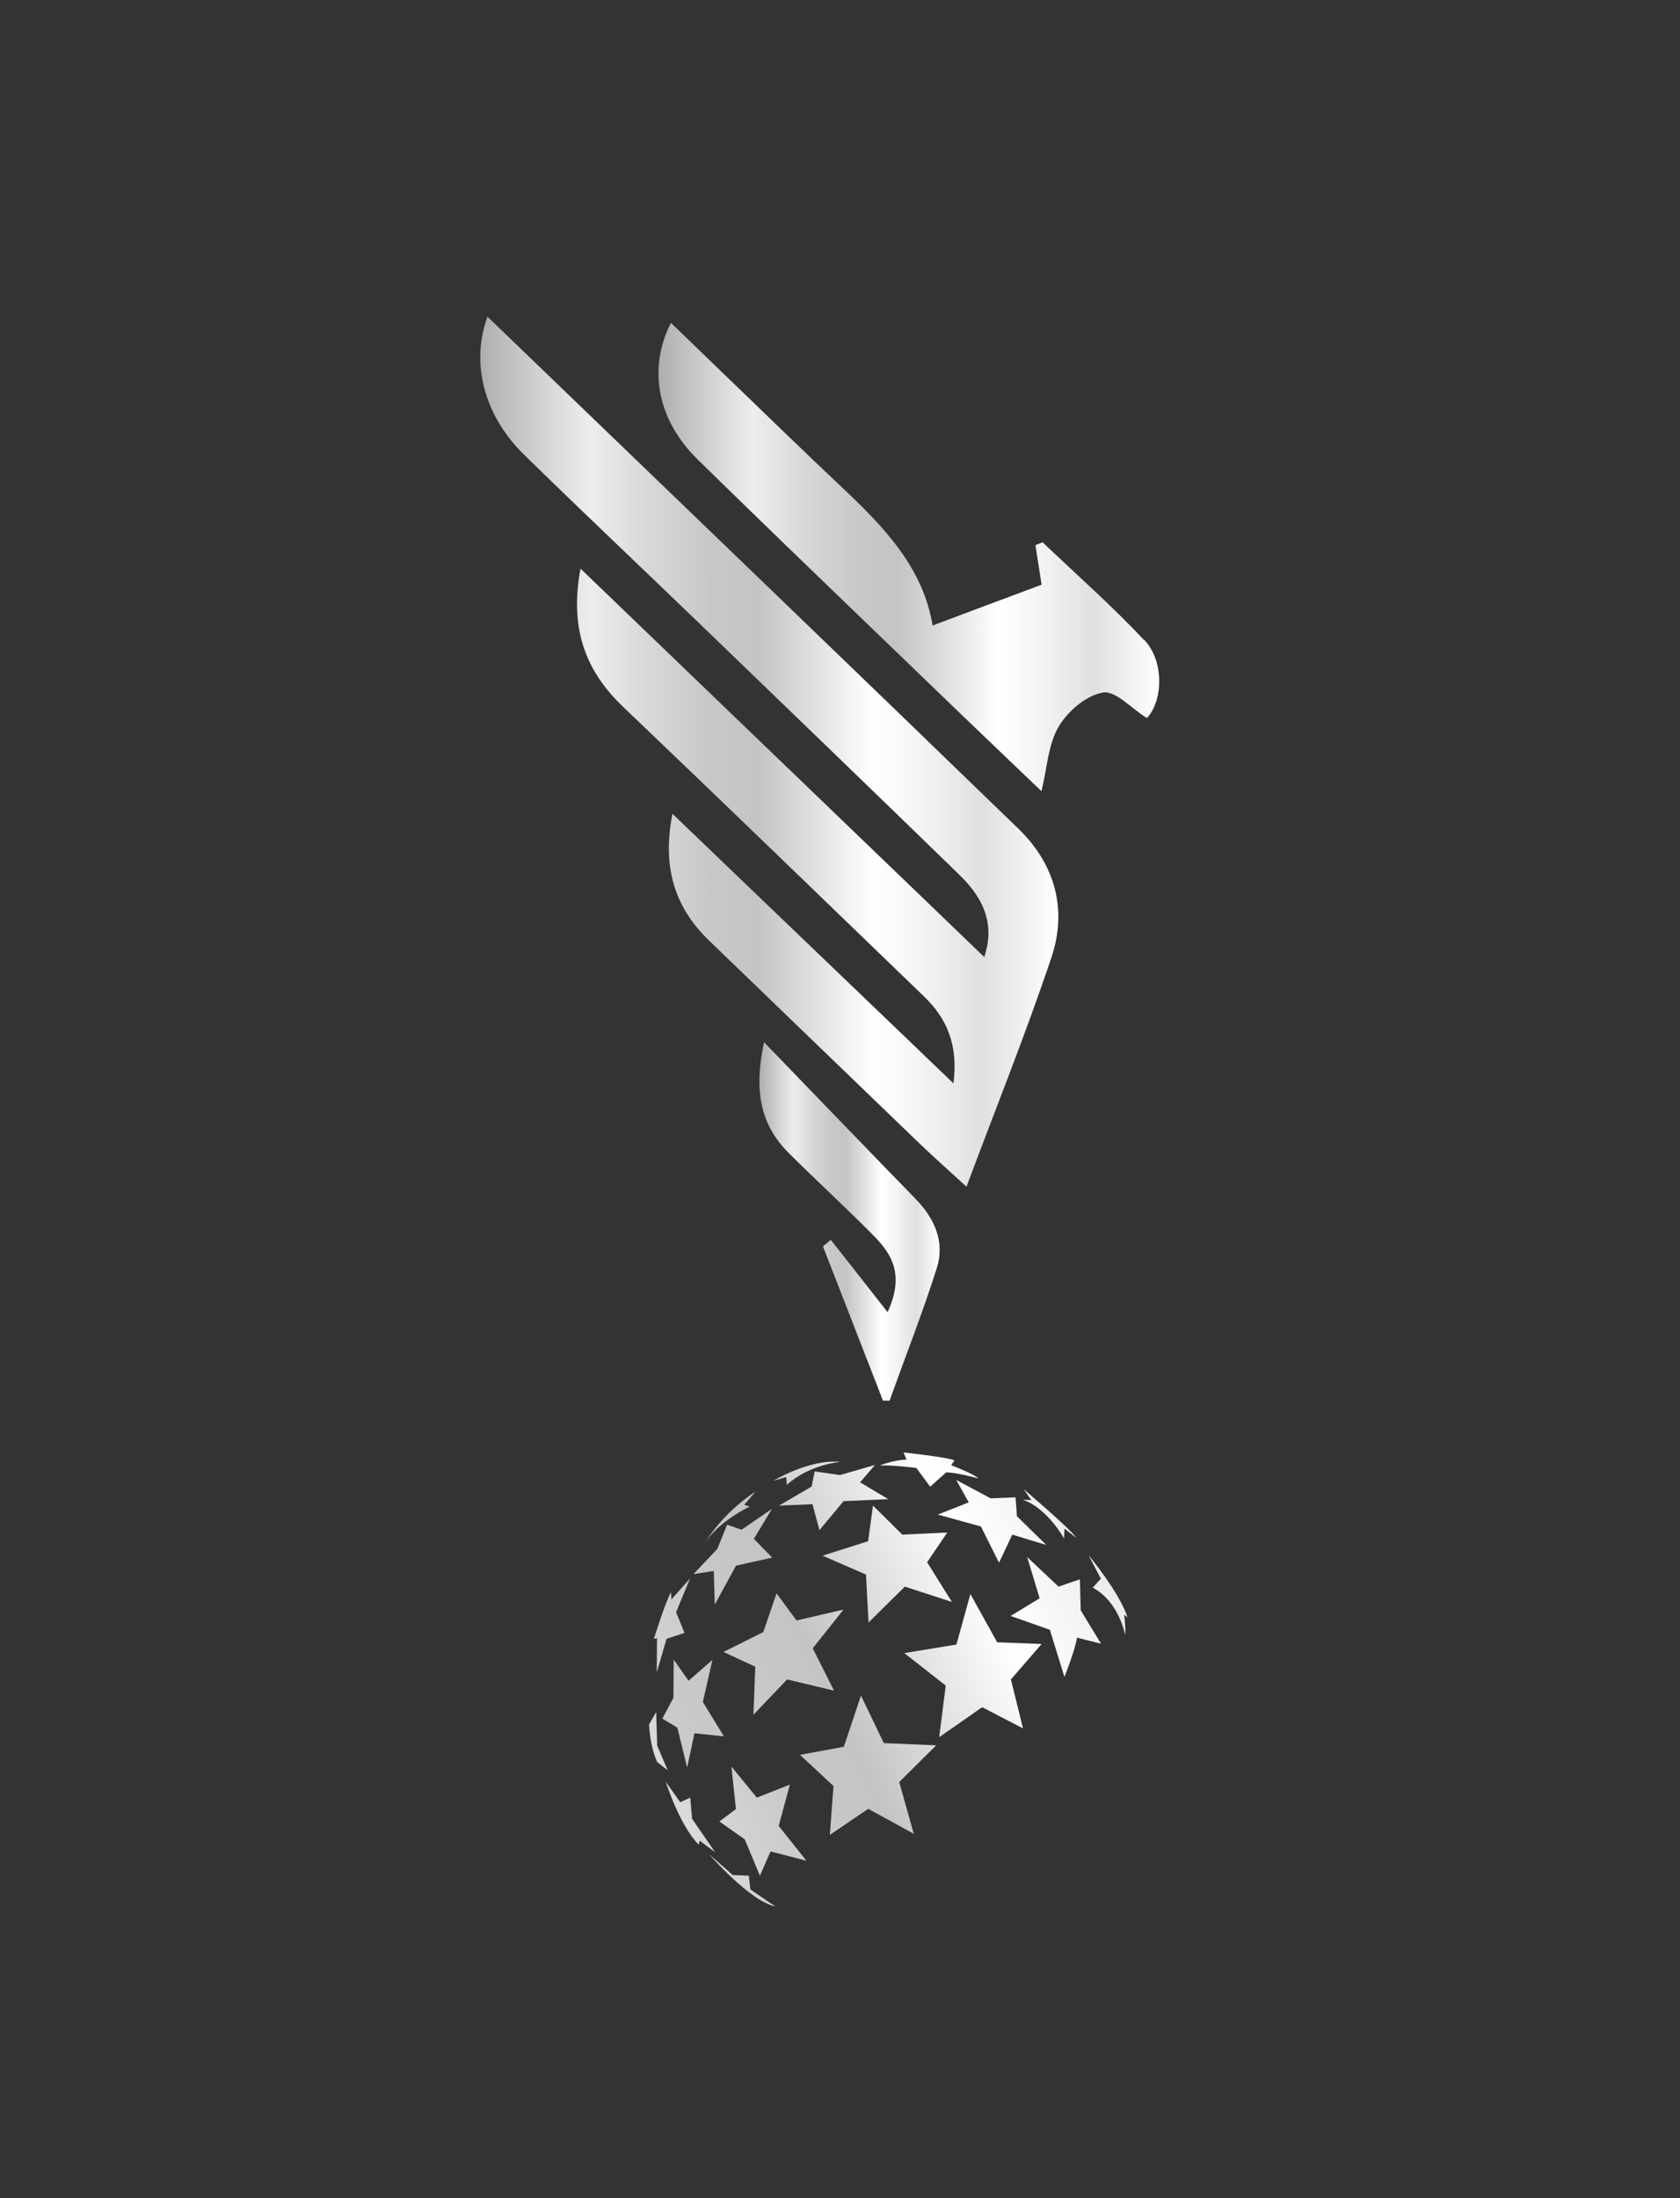 <?xml version="1.0" encoding="UTF-8"?>
<svg id="Ebene_1" data-name="Ebene 1" xmlns="http://www.w3.org/2000/svg" xmlns:xlink="http://www.w3.org/1999/xlink" viewBox="0 0 119.87 156.81">
  <rect x="0" y="0" width="119.87" height="156.81" fill="#333333" stroke="none"/>
  <defs>
    <style>
      .cls-1 {
        fill: url(#_Безымянный_градиент_797-6);
      }

      .cls-1, .cls-2, .cls-3, .cls-4, .cls-5, .cls-6, .cls-7, .cls-8, .cls-9, .cls-10, .cls-11, .cls-12, .cls-13, .cls-14, .cls-15, .cls-16, .cls-17, .cls-18, .cls-19, .cls-20, .cls-21, .cls-22 {
        stroke-width: 0px;
      }

      .cls-2 {
        fill: url(#_Безымянный_градиент_797-9);
      }

      .cls-3 {
        fill: url(#_Безымянный_градиент_797-8);
      }

      .cls-4 {
        fill: url(#_Безымянный_градиент_797-3);
      }

      .cls-5 {
        fill: url(#_Безымянный_градиент_797-7);
      }

      .cls-6 {
        fill: url(#_Безымянный_градиент_797-2);
      }

      .cls-7 {
        fill: url(#_Безымянный_градиент_797-4);
      }

      .cls-8 {
        fill: url(#_Безымянный_градиент_797-5);
      }

      .cls-9 {
        fill: url(#_Безымянный_градиент_797-20);
      }

      .cls-10 {
        fill: url(#_Безымянный_градиент_797-21);
      }

      .cls-11 {
        fill: url(#_Безымянный_градиент_797-19);
      }

      .cls-12 {
        fill: url(#_Безымянный_градиент_797-18);
      }

      .cls-13 {
        fill: url(#_Безымянный_градиент_797-12);
      }

      .cls-14 {
        fill: url(#_Безымянный_градиент_797-17);
      }

      .cls-15 {
        fill: url(#_Безымянный_градиент_797-10);
      }

      .cls-16 {
        fill: url(#_Безымянный_градиент_797-13);
      }

      .cls-17 {
        fill: url(#_Безымянный_градиент_797-11);
      }

      .cls-18 {
        fill: url(#_Безымянный_градиент_797-14);
      }

      .cls-19 {
        fill: url(#_Безымянный_градиент_797-15);
      }

      .cls-20 {
        fill: url(#_Безымянный_градиент_797-16);
      }

      .cls-21 {
        fill: url(#Unbenannter_Verlauf_2);
      }

      .cls-22 {
        fill: url(#_Безымянный_градиент_797);
      }
    </style>
    <linearGradient id="_Безымянный_градиент_797" data-name="Безымянный градиент 797" x1="34.26" y1="53.64" x2="75.52" y2="53.64" gradientUnits="userSpaceOnUse">
      <stop offset="0" stop-color="#adadad"/>
      <stop offset=".03" stop-color="#b9b9b9"/>
      <stop offset=".14" stop-color="#dedede"/>
      <stop offset=".19" stop-color="#ededed"/>
      <stop offset=".3" stop-color="#d6d6d6"/>
      <stop offset=".4" stop-color="#c8c8c8"/>
      <stop offset=".48" stop-color="#c4c4c4"/>
      <stop offset=".61" stop-color="#eaeaea"/>
      <stop offset=".68" stop-color="#fff"/>
      <stop offset=".76" stop-color="#f4f4f4"/>
      <stop offset=".87" stop-color="#e0e0e0"/>
      <stop offset="1" stop-color="#fff"/>
    </linearGradient>
    <linearGradient id="_Безымянный_градиент_797-2" data-name="Безымянный градиент 797" x1="46.98" y1="39.74" x2="82.71" y2="39.74" xlink:href="#_Безымянный_градиент_797"/>
    <linearGradient id="_Безымянный_градиент_797-3" data-name="Безымянный градиент 797" x1="54.18" y1="87.12" x2="67.05" y2="87.12" xlink:href="#_Безымянный_градиент_797"/>
    <linearGradient id="_Безымянный_градиент_797-4" data-name="Безымянный градиент 797" x1="27.93" y1="127.89" x2="87.52" y2="100.55" xlink:href="#_Безымянный_градиент_797"/>
    <linearGradient id="_Безымянный_градиент_797-5" data-name="Безымянный градиент 797" x1="28.98" y1="130.19" x2="88.58" y2="102.85" xlink:href="#_Безымянный_градиент_797"/>
    <linearGradient id="_Безымянный_градиент_797-6" data-name="Безымянный градиент 797" x1="25.85" y1="123.35" x2="85.44" y2="96.01" xlink:href="#_Безымянный_градиент_797"/>
    <linearGradient id="_Безымянный_градиент_797-7" data-name="Безымянный градиент 797" x1="25.32" y1="122.21" x2="84.91" y2="94.87" xlink:href="#_Безымянный_градиент_797"/>
    <linearGradient id="Unbenannter_Verlauf_2" data-name="Unbenannter Verlauf 2" x1="29.37" y1="131.04" x2="88.96" y2="103.7" gradientUnits="userSpaceOnUse">
      <stop offset="0" stop-color="#adadad"/>
      <stop offset="0" stop-color="#b9b9b9"/>
      <stop offset="0" stop-color="#dedede"/>
      <stop offset="0" stop-color="#ededed"/>
      <stop offset=".17" stop-color="#d6d6d6"/>
      <stop offset=".34" stop-color="#c8c8c8"/>
      <stop offset=".48" stop-color="#c4c4c4"/>
      <stop offset=".61" stop-color="#eaeaea"/>
      <stop offset=".68" stop-color="#fff"/>
      <stop offset=".76" stop-color="#f4f4f4"/>
      <stop offset=".87" stop-color="#e0e0e0"/>
      <stop offset="1" stop-color="#fff"/>
    </linearGradient>
    <linearGradient id="_Безымянный_градиент_797-8" data-name="Безымянный градиент 797" x1="33.17" y1="139.32" x2="92.77" y2="111.98" xlink:href="#_Безымянный_градиент_797"/>
    <linearGradient id="_Безымянный_градиент_797-9" data-name="Безымянный градиент 797" x1="33.32" y1="139.64" x2="92.91" y2="112.3" xlink:href="#_Безымянный_градиент_797"/>
    <linearGradient id="_Безымянный_градиент_797-10" data-name="Безымянный градиент 797" x1="31.88" y1="136.5" x2="91.47" y2="109.16" xlink:href="#_Безымянный_градиент_797"/>
    <linearGradient id="_Безымянный_градиент_797-11" data-name="Безымянный градиент 797" x1="27.91" y1="127.86" x2="87.51" y2="100.52" xlink:href="#_Безымянный_градиент_797"/>
    <linearGradient id="_Безымянный_градиент_797-12" data-name="Безымянный градиент 797" x1="31.29" y1="135.22" x2="90.88" y2="107.87" xlink:href="#_Безымянный_градиент_797"/>
    <linearGradient id="_Безымянный_градиент_797-13" data-name="Безымянный градиент 797" x1="26.89" y1="125.64" x2="86.49" y2="98.29" xlink:href="#_Безымянный_градиент_797"/>
    <linearGradient id="_Безымянный_градиент_797-14" data-name="Безымянный градиент 797" x1="29.88" y1="132.16" x2="89.48" y2="104.81" xlink:href="#_Безымянный_градиент_797"/>
    <linearGradient id="_Безымянный_градиент_797-15" data-name="Безымянный градиент 797" x1="32.29" y1="137.39" x2="91.88" y2="110.05" xlink:href="#_Безымянный_градиент_797"/>
    <linearGradient id="_Безымянный_градиент_797-16" data-name="Безымянный градиент 797" x1="34.65" y1="142.55" x2="94.25" y2="115.21" xlink:href="#_Безымянный_градиент_797"/>
    <linearGradient id="_Безымянный_градиент_797-17" data-name="Безымянный градиент 797" x1="24.68" y1="120.82" x2="84.28" y2="93.48" xlink:href="#_Безымянный_градиент_797"/>
    <linearGradient id="_Безымянный_градиент_797-18" data-name="Безымянный градиент 797" x1="24.38" y1="120.16" x2="83.97" y2="92.81" xlink:href="#_Безымянный_градиент_797"/>
    <linearGradient id="_Безымянный_градиент_797-19" data-name="Безымянный градиент 797" x1="25.89" y1="123.45" x2="85.48" y2="96.1" xlink:href="#_Безымянный_градиент_797"/>
    <linearGradient id="_Безымянный_градиент_797-20" data-name="Безымянный градиент 797" x1="28.54" y1="129.24" x2="88.14" y2="101.9" xlink:href="#_Безымянный_градиент_797"/>
    <linearGradient id="_Безымянный_градиент_797-21" data-name="Безымянный градиент 797" x1="31.46" y1="135.6" x2="91.06" y2="108.26" xlink:href="#_Безымянный_градиент_797"/>
  </defs>
  <g>
    <path class="cls-22" d="M34.78,22.6c-1.19,3.22-.3,6.98,2.59,9.81,4.03,3.95,8.13,7.82,12.19,11.73,6.31,6.09,12.63,12.17,18.91,18.28,1.93,1.87,2.46,3.73,1.76,5.85-9.53-9.17-19.02-18.29-28.81-27.71-.79,4.24.32,7.27,3.05,9.87,7.18,6.85,14.31,13.76,21.45,20.64,1.64,1.58,2.46,3.46,2.11,6.21-6.77-6.49-13.29-12.74-20.05-19.23-.75,3.83.16,6.69,2.65,9.08,4.99,4.81,9.98,9.63,14.97,14.43,1.04,1,2.12,1.95,3.36,3.09,2.12-5.67,4.25-10.96,6.06-16.35,1.15-3.42.26-6.65-2.35-9.18-12.63-12.23-25.31-24.41-37.9-36.54Z"/>
    <path class="cls-6" d="M81.64,45.67c-2.29-2.45-4.82-4.67-7.25-6.99-.17.07-.34.14-.51.21.16,1.03.32,2.07.44,2.82-2.61.97-5.17,1.93-7.78,2.91-.67-4.12-3.47-7.04-6.48-9.87-1.31-1.23-2.61-2.48-3.91-3.73-2.76-2.65-5.51-5.32-8.28-7.99-1.62,3.2-1.04,6.84,1.9,9.74.94.92,1.89,1.84,2.83,2.76,4.55,4.43,9.14,8.83,13.71,13.24,2.66,2.57,5.34,5.12,8,7.67.41-1.69.48-3.35,1.23-4.61.65-1.1,1.97-2.23,3.16-2.43.89-.15,2.03,1.14,3.13,1.82,1.11-1.14,1.3-3.98-.18-5.57Z"/>
    <path class="cls-4" d="M54.52,74.33c-.74,3.42-.3,5.86,1.74,7.9,2.01,2.01,4.12,3.93,6.12,5.96,1.26,1.29,2.17,2.76.95,5.41-1.51-1.92-2.78-3.54-4.05-5.16-.19.16-.37.31-.56.47,1.43,3.67,2.85,7.33,4.28,11,.16,0,.32,0,.47.01,1.13-3.15,2.36-6.27,3.37-9.46.6-1.9-.17-3.57-1.55-4.98-3.48-3.57-6.94-7.17-10.78-11.14Z"/>
  </g>
  <g>
    <polygon class="cls-7" points="61.97 115.74 64.56 113.18 67.92 114.27 66.15 111.44 67.59 109.32 64.38 109.47 62.29 107.4 61.94 109.94 58.69 110.97 61.79 112.32 61.97 115.74"/>
    <polygon class="cls-8" points="56.83 115.59 55.41 113.66 54.46 116.42 51.62 117.84 53.89 118.89 53.76 122.32 56.16 119.8 59.51 120.6 57.99 117.58 60.18 114.82 56.83 115.59"/>
    <polygon class="cls-1" points="51 114.46 52.52 111.68 55.1 111.11 53.79 109.77 55.08 107.63 52.91 109.12 51.88 108.76 51.18 110.49 49.48 112.29 50.93 112.06 51 114.46"/>
    <polygon class="cls-5" points="59.93 105.22 58.13 104.96 57.91 106.04 55.58 107.4 57.97 107.3 58.47 109.15 60.19 107.08 63.38 106.94 61.37 105.74 62.43 104.5 59.93 105.22"/>
    <polygon class="cls-21" points="49.13 119.89 48.07 118.39 48.05 121.11 47.26 122.59 48.33 123.24 49.03 126.08 49.55 123.64 51.65 123.86 50.15 121.41 50.83 118.41 49.13 119.89"/>
    <polygon class="cls-3" points="56.36 127.3 54 128.23 52.19 126.02 52.51 129.05 51.33 129.93 53.14 131.21 54.22 133.8 54.98 132.07 57.54 132.73 55.56 130.25 56.36 127.3"/>
    <polygon class="cls-2" points="63.06 124.34 61.43 120.95 60.21 124.6 57.08 125.18 59.47 127.4 59.21 130.89 61.95 129.03 65.2 130.81 64.16 127.12 66.8 124.5 63.06 124.34"/>
    <polygon class="cls-15" points="71.15 117.15 69.24 113.71 68.24 117.31 64.52 117.92 67.48 120.24 67.01 123.92 70.08 121.78 72.99 123.29 72.13 119.8 74.32 117.27 71.15 117.15"/>
    <polygon class="cls-17" points="69.12 107.17 66.91 108.04 69.99 108.89 71.28 111.47 72.23 109.47 74.66 110.21 72.56 108.16 72.46 106.81 70.68 106.88 68.23 105.57 69.12 107.17"/>
    <path class="cls-13" d="M77.04,112.66l-1.51.52-2.24-2.11.89,2.94-2.07,1.26,2.8.99,1.04,3.36s.79-1.99.89-2.8l1.72.43-1.45-2.38-.06-2.22Z"/>
    <path class="cls-16" d="M46.87,119.27l.69-2.37,1.28-.42-.6-1.48,1-2.41-1.33,1.5-.04-.51c-.42.75-1.21,3.32-1.21,3.32l.22-.04-.02,2.41Z"/>
    <path class="cls-18" d="M46.89,124.51l-.07-2.39-.51.89c.11,1.84.6,2.7.6,2.7l.73.57-.75-1.77Z"/>
    <path class="cls-19" d="M49.38,129.75l-.13-1.52-.71.33-1.04-1.46s1,3.14,2.36,4.49l.06-.29,1.1.82-1.63-2.37Z"/>
    <path class="cls-20" d="M53.43,133.8l-1.15-.05-1.66-1.46s2.87,3.32,4.71,3.71l-1.79-1.22-.11-.97Z"/>
    <path class="cls-14" d="M53.5,107.47l-.4-.13.81-.94c-.35.23-.68.47-.98.71-1.8,1.46-2.64,2.97-2.64,2.97,1.03-1.62,3.21-2.61,3.21-2.61Z"/>
    <path class="cls-12" d="M56.14,105.92c1.64-1.48,3.83-1.64,3.83-1.64-2.25-.21-4.79,1.35-4.79,1.35l.92-.27.04.55Z"/>
    <path class="cls-11" d="M65.37,104.7l1,1.35,1.14-1.02c.8.01,2.29.43,2.29.43-.27-.31-1.93-.94-1.93-.94l.23-.34c-.41-.23-3.63-.57-3.63-.57l.21.5c-1.05.06-1.91.43-1.91.43.97-.04,2.6.17,2.6.17Z"/>
    <path class="cls-9" d="M75.92,109.76l.03-.72.85.66c-.53-.74-3.76-3.47-3.76-3.47l.55.78-.61-.03c1.77.61,2.95,2.78,2.95,2.78Z"/>
    <path class="cls-10" d="M80.46,115.39c-.61-1.85-2.79-4.45-2.79-4.45l.88,1.67-.58.64c1.92,1.04,2.31,3.4,2.31,3.4.05-.66-.07-1.47-.07-1.47l.25.2Z"/>
  </g>
</svg>